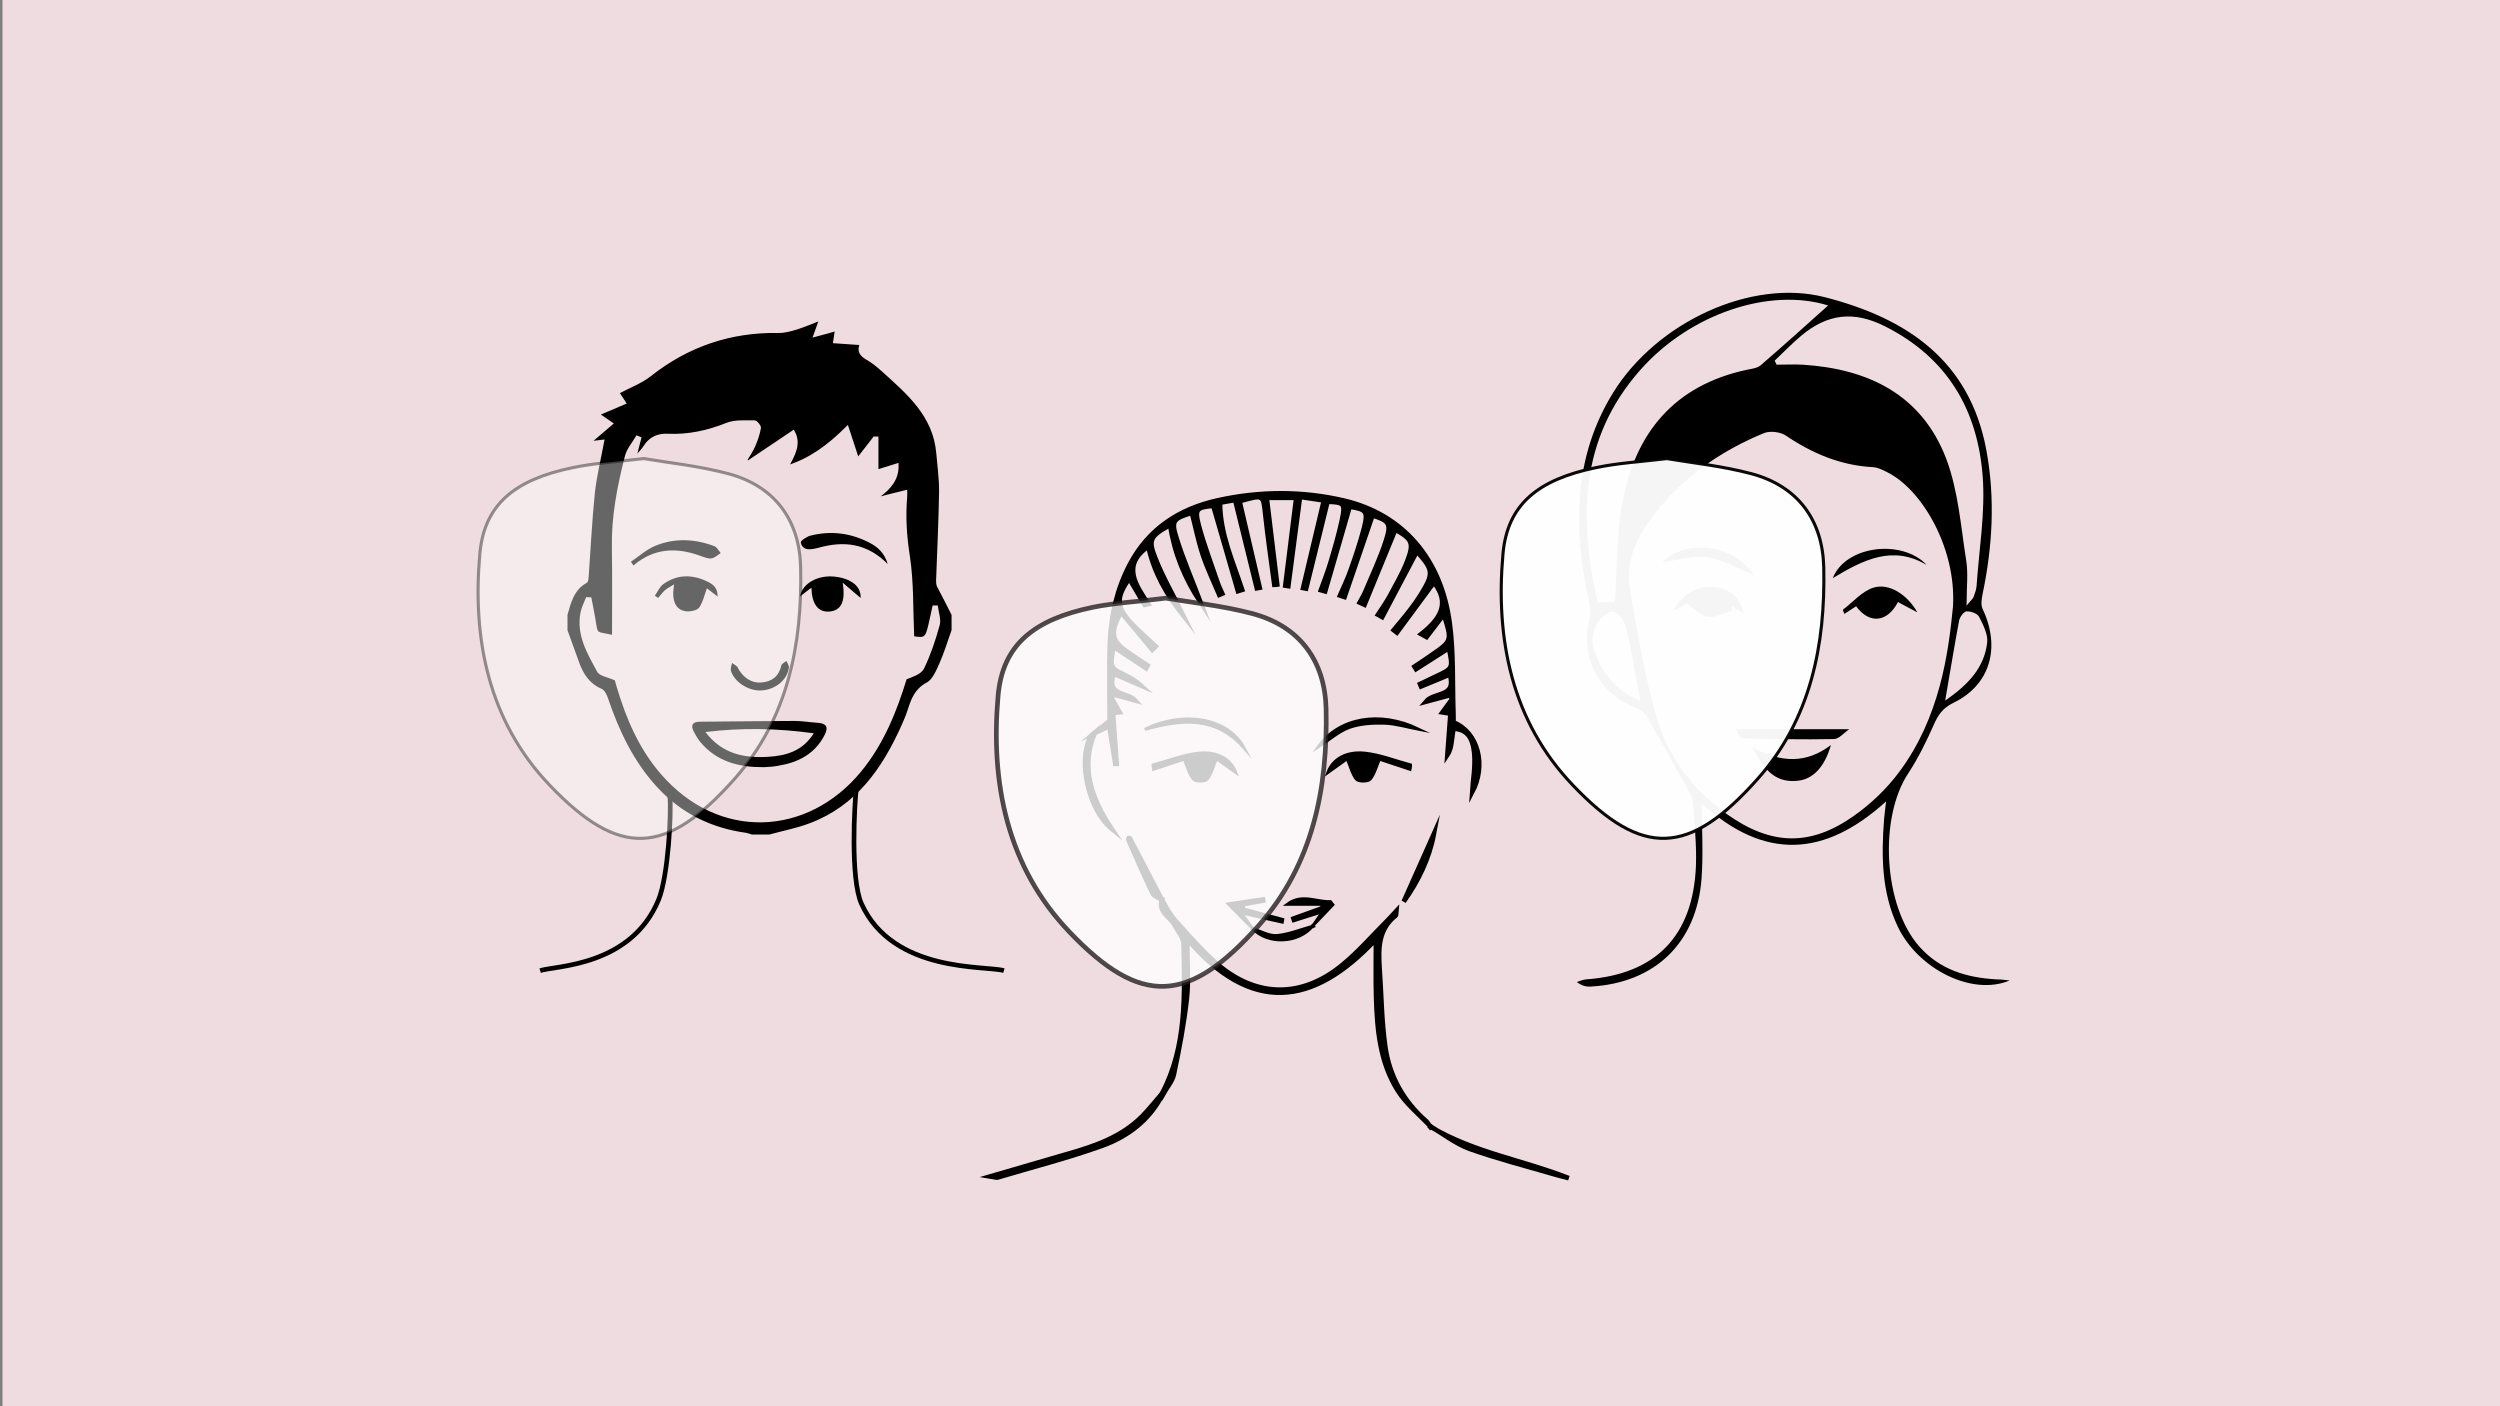<?xml version="1.0" encoding="utf-8"?>
<!-- Generator: Adobe Illustrator 24.3.0, SVG Export Plug-In . SVG Version: 6.00 Build 0)  -->
<svg version="1.1" xmlns="http://www.w3.org/2000/svg" xmlns:xlink="http://www.w3.org/1999/xlink" x="0px" y="0px"
	 viewBox="0 0 1600 900" style="enable-background:new 0 0 1600 900;" xml:space="preserve">
<rect x="0" y="0" width="1600" height="900" fill="#808080" stroke="none"/>
<style type="text/css">
	.st0{fill:#EFDCE0;}
	.st1{stroke:#EFDCE0;stroke-width:2;stroke-miterlimit:10;}
	.st2{fill:none;stroke:#000000;stroke-width:3;stroke-miterlimit:10;}
	.st3{stroke:#000000;stroke-width:3;stroke-miterlimit:10;}
	.st4{stroke:#000000;stroke-width:2;stroke-miterlimit:10;}
	
		.st5{opacity:0.8;fill:#FFFFFF;stroke:#231F20;stroke-width:3;stroke-linecap:round;stroke-linejoin:round;stroke-miterlimit:10;enable-background:new    ;}
	.st6{opacity:0.96;fill:#FFFFFF;stroke:#000000;stroke-width:2;stroke-miterlimit:10;enable-background:new    ;}
	.st7{opacity:0.4;fill:#FFFFFF;stroke:#000000;stroke-width:2;stroke-miterlimit:10;enable-background:new    ;}
</style>
<g id="Layer_2">
	<rect x="1.6" class="st0" width="1600" height="900"/>
</g>
<g id="Layer_1">
	<g>
		<path class="st1" d="M610,393.3c0,3.4,0,6.8,0,10.2c-2.6,7.1-4.7,14.4-7.8,21.3c-2.1,4.7-4.6,10.8-8.6,12.9
			c-7.4,3.9-9.5,10-11.7,16.8c-1.1,3.4-2.5,6.8-4,10.1c-12.5,27.9-29.3,51.9-59.3,63.2c-8.4,3.2-17.4,4.9-26.1,7.3
			c-3.8,0-7.7,0-11.5,0c-1.2-0.4-2.4-0.9-3.6-1.1c-22.7-3.1-42-12.7-57.6-29.6c-15.2-16.5-24.6-36.4-31.7-57.4
			c-0.7-2-1.9-4.6-3.6-5.3c-7.9-3.4-12-9.7-14.8-17.4c-2.5-7-5-13.9-7.5-20.8c0-3.4,0-6.8,0-10.2c2.3-8.2,4.4-16.5,12.7-21.1
			c0.8-0.4,0.8-2.6,0.9-4c1.3-17.6,2.1-35.2,3.9-52.7c1.2-11,3.9-21.9,6-33.1c-2.8,0.3-5.3,0.6-9,1.1c5.3-4.6,9.7-8.3,14.5-12.4
			c-3.3-2.3-5.8-4-8.7-6c6-2.6,11.4-4.9,17.1-7.3c-1.7-2.6-3-4.6-4.3-6.6c7.1-3.8,14.7-6.6,20.7-11.3c24.2-19.1,51.5-28.3,82.2-27.8
			c3.9,0.1,7.9-1.1,11.6-2.2c5.1-1.6,9.9-3.7,15.6-5.9c-1.4,4.1-2.5,6.9-3.8,10.6c5.2-1.4,9.4-2.5,13.8-3.8
			c-0.4,2.9-0.8,5.1-1.2,7.9c5.8,0.4,11.2,0.8,17.2,1.2c-2.3,4.9-0.1,7.3,3.7,9.5c3.5,2,6.7,4.6,9.7,7.3
			c16.3,14.7,33.3,29,35.4,53.2c0.7,8.3,1.9,16.5,1.8,24.8c-0.3,18.9-1.2,37.8-1.9,56.7c0,1.2,0,2.5,0.5,3.6
			C603.8,381,606.9,387.1,610,393.3z M394.3,434.7c0.1,0.4,0.7,2.4,1.3,4.5c6,20.2,14.1,39.3,28,55.4c36.8,42.7,93,39.6,126.7-1.4
			c14.4-17.5,22.7-38.2,29.1-59.2c4.2-1.7,9.5-3.3,11.1-6.6c4.2-8.7,7.3-18,9.9-27.4c1-3.5-0.6-7.7-1.1-11.5c-0.5,0-1.1,0-1.6,0
			c-0.8,3.6-1.6,7.2-2.4,10.9c-2.2,9.5-3.1,10-11.2,8.7c-0.8-17.7-0.2-35.2-2.8-52.2c-2-12.8-2.8-25.2-1.7-38c0.1-1.3,0-2.6,0-3.2
			c-5.7,1.4-11,2.7-16.3,4.1c-0.3-0.5-0.5-1-0.8-1.5c6.6-4.9,11.9-10.6,11.6-19.7c-4.7,1.5-8.8,2.7-12.9,4c0-7.9,0-14.6,0-21.2
			c-0.5,0-1,0-1.6,0c-3.6,4.6-7.2,9.3-10.7,13.8c-2.3-7-4.3-13-6.7-20.4c-12,11.9-23.6,20.5-38.7,25.2c4.5-7.9,8.4-15,4.2-22.6
			c-9.9,6.6-19.5,13.1-29.2,19.6c-0.4-0.5-0.9-1.1-1.3-1.6c1.8-3,3.8-5.9,5.2-9.1c1.6-3.7,2.9-7.5,3.6-11.4c0.2-1.1-2.1-3.9-3.2-3.9
			c-5.9,0.1-12.4-0.5-17.6,1.6c-12.3,4.9-24.7,7.6-37.9,7c-6.1-0.3-11.2,1.9-14.6,7.4c-1.3,2.1-3.2,3.9-4.8,5.8
			c-0.4-0.3-0.8-0.6-1.2-0.9c0.9-3.5,1.8-6.9,2.7-10.4c-0.5-0.2-1-0.5-1.6-0.7c-2.4,4.1-5.8,7.9-6.9,12.4
			c-4.9,19.2-8.7,38.5-8.3,58.5c0.3,18.8,0.1,37.6,0.1,56.8c-12-2.7-10.9-0.2-12.7-11.6c-0.7-4.2-1.6-8.4-2.4-12.6
			c-0.6,0-1.2-0.1-1.8-0.1c-1.1,2.9-2.6,5.6-3.2,8.6c-3,14.3,4.2,26,10.5,37.7C384.4,431.8,389.3,432.4,394.3,434.7z"/>
		<path d="M489,491c-15.7,0.1-30-3.3-40.7-16c-1.6-1.9-2.9-4.2-4.1-6.4c-2.2-4-1.5-6.6,3.6-6.7c20.2-0.2,40.3-0.4,60.5-0.5
			c5.1,0,10.2,0.9,15.2,1.2c5.3,0.4,6.8,2.7,4.4,7.5c-6.2,12.4-17,17.9-30,20C495,490.7,492,490.8,489,491z M451.5,468.5
			c10.4,13.8,24.3,16.7,39.4,15.9c11.8-0.6,22.7-3.5,29.9-15.1C497.5,466.1,475,465.6,451.5,468.5z"/>
		<path d="M419.1,381.2c1.8-2.5,3.1-5.7,5.5-7.4c8.7-6.2,18.2-6.3,27.7-1.8c3.4,1.6,7,3.6,7,9.8c-3.2-2.5-5.5-4.2-6.9-5.3
			c-1.5,4.2-2.5,8.6-4.8,12.2c-1.2,1.8-4.9,2.6-7.4,2.6c-7.5-0.2-10.8-6.4-8.7-17.3c-2.5,1.5-4.4,2.4-6,3.8s-2.9,3.3-4.3,4.9
			C420.5,382.2,419.8,381.7,419.1,381.2z"/>
		<path d="M519.3,376.1c-2.3,1.8-4.4,3.4-7.4,5.7c1.9-9,12.1-14,22.8-12.7c10.3,1.3,16.5,6.3,16.1,13.6c-3.6-3.1-7-6-11.5-9.8
			c2,12.2-1,17.9-8.6,18.5C523.6,391.9,519.6,386.7,519.3,376.1z"/>
		<path d="M568.2,361c-13.5-13.5-28.2-14.9-44.1-10.5c-1,0.3-2.1,0.5-3.1,0.7c-3.9,0.8-7.7,0.4-8.5-4c-0.2-1.1,3.8-3.8,6.2-4.4
			c13.1-3.3,25.7-1.7,37.7,4.5C561.4,349.9,565.8,353.4,568.2,361z"/>
		<path d="M403.8,359.5c5.1-3.4,9.9-7.8,15.4-10.1c12.4-5.2,25.3-4.6,37.9,0.1c1.7,0.6,2.8,2.9,4.2,4.5c-2.1,1.2-4,3.2-6.2,3.4
			c-2.3,0.2-4.9-1-7.3-1.8c-15.2-5.5-29.5-4.7-42.4,6.3C404.8,361,404.3,360.3,403.8,359.5z"/>
		<path d="M486,441.9c-7.7-0.1-16.1-5.7-18.2-12.6c-0.4-1.5,0.4-3.3,0.7-5c1.2,1,3,1.6,3.6,2.9c3.2,6.3,8.7,10.1,15.1,9.6
			c6.9-0.5,11.3-4,12.9-11c0.3-1.1,2.1-1.9,3.2-2.8c0.6,1.4,1.7,2.9,1.6,4.2C503.9,435.5,495.5,442,486,441.9z"/>
	</g>
	<path class="st2" d="M428.7,509.6c1.1,9.9-1,51.1-7.2,66.2c-17.6,42.8-66.1,42.2-75.8,45.4"/>
	<g id="Layer_1_1_">
	</g>
	<g>
		<path class="st3" d="M700.6,469.1c2.8-2.3,5.7-4.7,9.6-7.9c0-15.4-0.5-32.5,0.1-49.5c0.7-17.7,4.6-35,13-50.8
			c12-22.6,31.6-35.2,55.8-40.6c26.9-6,54.1-6.2,81.1,0.1c37.3,8.8,62.1,36.9,67.6,78.4c2.6,19.2,1.7,38.8,2.4,58.2
			c0.1,1.8,0,3.7,0,5.3c15.8,6.4,21.2,27.3,12,44.7c0.5-7.8,2-15.9,1.4-23.9c-0.9-11.8-5-16.2-13.4-16.8c-0.4,2.8-0.8,5.7-1.2,8.6
			c-0.4,2.8-0.9,5.6-2.7,8.3c0.6-8.7,1.3-17.3,2-26.5c-2.2-0.4-4.2-0.8-5.1-0.9c1.9-2.6,4.2-5.7,6.4-8.7c-0.6-0.7-1.3-1.4-1.9-2.1
			c-4.7,1.3-9.3,2.5-15.2,4.1c5.4-6.5,19.9-2.5,15.4-17.4c-6.2,2.6-12.3,5.1-18.4,7.6c-0.2-0.5-0.5-1-0.7-1.5
			c3.4-1.6,6.8-3.3,10.2-4.9c11-5.1,11-5.1,8.3-18.1c-7.1,4.5-14.1,9-21,13.4c-0.3-0.5-0.6-1-1-1.6c3.9-2.6,7.9-5.2,11.7-7.9
			c12.2-8.4,12.4-9,7-25.4c-4,5.2-7.5,9.8-11,14.4c-1.1-0.6-2.3-1.3-3.4-1.9c12-9.4,18.8-19.7,8.1-33c-7.9,10.7-15.8,21.4-23.7,32.1
			c-0.7-0.5-1.4-1-2.1-1.6c3.6-4.4,7.3-8.6,10.7-13.1c2.5-3.2,4.8-6.5,6.9-9.9c8.2-13.4,7.9-15.5-2.7-27.4
			c-7.3,13.9-14.8,27.9-22.2,42c-0.9-0.5-1.8-1-2.7-1.5c2.5-3.9,5.2-7.6,7.4-11.6c4-7.5,8.4-14.9,11.4-22.8
			c4.5-11.6,2.9-14.2-7.7-20c-6.5,15.9-13.1,32-19.7,48c-1-0.5-2-0.9-3.1-1.4c1.3-2.4,2.8-4.8,3.8-7.3c4.5-10.8,9.6-21.4,13.1-32.5
			c3.5-10.8,1.8-12.7-8.7-15.9c-6,17.4-11.9,34.8-17.9,52.2c-1-0.3-1.9-0.7-2.9-1c2.3-5.3,4.8-10.4,6.7-15.8
			c3.2-9,6.3-18.1,8.7-27.4c2.7-10.7,1.4-12-9.2-13.6c-5.3,18.1-10.5,36.1-15.7,54.1c-0.9-0.3-1.8-0.6-2.7-0.8
			c2.2-6.2,4.7-12.4,6.5-18.7c2.6-8.7,5.1-17.4,7-26.3c2.2-10.5,1.3-11.2-9.3-11.5c-4.6,18.6-9.1,37.1-13.7,55.6
			c-0.6-0.1-1.3-0.3-1.9-0.4c4.4-18.4,8.7-36.7,13.3-56c-5.9-0.9-10.3-1.5-15.3-2.3c-2.6,19.5-5,38.3-7.5,57.1
			c-0.6-0.1-1.3-0.2-1.9-0.3c2.3-18.4,4.6-36.9,7-56.2c-6.6,0-12,0-18.9,0c2.3,18.8,4.5,37.1,6.7,55.5c-0.6,0.1-1.2,0.2-1.8,0.2
			c-2-15-4.2-29.9-5.8-44.9c-1.4-13-1-13-16.5-8.6c4.3,18.3,8.6,36.8,12.9,55.3c-0.6,0.1-1.2,0.3-1.8,0.4
			c-4.6-18.6-9.2-37.3-13.9-56.5c-2.7,0.5-5.8,1-9.7,1.7c0,19.9,8.2,37.6,14.2,55.8c-0.9,0.3-1.8,0.5-2.7,0.8
			c-5.2-18.2-10.5-36.3-15.8-54.6c-10.8,1-12.1,2-9.2,12.9c3.3,12.3,7.9,24.3,12,36.4c0.8,2.4,2,4.7,3,7c-0.6,0.3-1.3,0.6-1.9,0.8
			c-3.6-8.6-7.7-17-10.6-25.8c-2.9-8.7-4.7-17.9-7-26.8c-11.9,3.6-13.4,5-9.9,16c4.3,13.9,10.1,27.2,15.6,41.6
			c-10.2-15.5-16.9-31.8-19.6-49.8c-12.6,6.9-14.3,9.3-9.6,21c4.8,12.3,11.5,23.8,18.2,37.3c-11.2-14.1-18.9-28.1-22.6-44.6
			c-17.2,12-8.1,24.5,0,36.9c-0.8,0.2-1.5,0.3-2.3,0.5c-3.3-5.6-6.6-11.2-9.9-16.8c-8.6,12.2-8.3,18,1.2,28.4c2.5,2.7,5.3,5.3,8,7.8
			c2.6,2.4,5.2,4.8,7.8,7.2c-0.7,0.7-1.4,1.5-2.2,2.2c-6.6-7.9-13.1-15.7-20.1-24.1c-7,12.8-6,18.2,3.2,24.7
			c4.6,3.2,9.2,6.3,13.9,9.4c-0.3,0.6-0.7,1.2-1,1.8c-6.7-4.4-13.4-8.9-21.2-14c0.2,6.6-4,12.6,3.6,16.3c5,2.5,10,4.8,14.4,8.8
			c-5.8-2.5-11.6-5-17.6-7.6c-4.8,14.8,9,11.4,14,17.2c-2.2-0.6-4.4-1.3-6.6-1.9c-2.3-0.6-4.6-1.2-6.9-1.8c-0.7,0.5-1.4,1-2.1,1.5
			c1.8,3.1,3.6,6.2,5.4,9.4c-0.1,0-1.8,0.3-4.2,0.7c0.8,10.9,1.6,21.7,2.4,32.5c-0.3,0-0.6,0.1-0.9,0.1c-1.2-7.7-2.5-15.4-3.9-24.2
			C706.2,466.7,703.4,467.9,700.6,469.1L700.6,469.1z"/>
		<path class="st3" d="M743.7,699.9c15.9-30.3,14.5-63.3,13.8-95.9c-0.1-3.9-3.6-7.8-5.6-11.6c-2.7-5.5-10.8-8.4-8.3-16.5h-0.1
			c2.8,4.4,5.2,9.3,8.6,13.1c8,9,16,18,24.8,26.1c25.6,23.5,55.6,24.5,82.4,2.3c10.2-8.4,19-18.6,28.4-28c1.8-1.8,3.4-3.6,5.9-6.3
			c-0.2,1.9,0,2.6-0.3,2.8c-11.1,8.7-11.2,20.8-10.4,33.3c1.2,17,1.3,34.1,3.7,50.9c2.7,18.7,11.6,34.7,26.1,47.4
			c1.1,1,1.8,2.4,2.7,3.7l0.2-0.2c-7.1-7.6-15.6-14.4-21-23c-11.5-18.2-13.3-39.2-13.9-60.1c-0.3-11.4-0.1-22.8-0.1-36.8
			c-40.4,43.4-80,47.8-120.8-0.1c0,14.5,1,26.3-0.2,37.8c-1.8,16.3-4.9,32.6-8.3,48.7c-1,4.7-4.7,8.7-7.1,13.1
			C744.1,700.3,743.7,699.9,743.7,699.9z"/>
		<path class="st4" d="M902.4,492.3c-7.1-2.4-14.2-4.7-19.6-6.5c-2.1,4.8-3.2,9.6-6,12.9c-1.3,1.5-7.3,1.5-8.6,0
			c-2.7-3.2-3.7-7.9-6-13.2c-3.5,2.5-8.1,5.8-12.3,8.8c3.1-8.2,11.5-13.6,23.9-12.2c9.8,1.1,19.3,4.9,28.9,7.5
			C902.7,490.5,902.6,491.4,902.4,492.3z"/>
		<path class="st3" d="M744.1,700.3c-8.2,16.4-22.1,26.9-38.5,32.9c-22,7.9-44.8,13.7-67.2,20.4c-0.6,0.2-1.3-0.2-4.5-0.7
			c18-5.2,33.7-9.9,49.4-14.4c17.6-5,34.7-10.9,47.9-24.3c4.4-4.5,8.3-9.5,12.5-14.3L744.1,700.3z"/>
		<path class="st3" d="M915.5,721.1c27.4,16.5,59.1,21.3,88.5,32.9c-3-0.8-6.1-1.5-9.1-2.4c-18.1-5.3-36.5-10-54.2-16.3
			c-8.9-3.2-16.7-9.4-25-14.3C915.6,720.9,915.5,721.1,915.5,721.1z"/>
		<path class="st4" d="M843.8,477.9c13.2-18.5,39.2-23.2,64.1-11.2c-7.2-1.4-14.4-3.6-21.7-3.9c-7.5-0.2-15.6,0.2-22.6,2.7
			C856.7,468,850.7,473.4,843.8,477.9z"/>
		<path class="st4" d="M732.7,466.8c24.5-12,52.8-7.5,63.3,11.6C777.9,457.9,755.7,460.3,732.7,466.8z"/>
		<path class="st4" d="M801.7,594.2c-4.6-4.7-9.3-9.4-15.6-15.7c9.5-1.4,16-2.4,22.6-3.4c0.1,0.6,0.2,1.1,0.3,1.7
			c-4.3,0.8-8.7,1.5-13,2.3c-0.1,0.9-0.2,1.7-0.3,2.6c8.4,2.3,16.8,4.5,25.2,6.8c-0.1,0.5-0.2,1-0.3,1.6c-8.4-1.9-16.9-3.8-26.3-5.9
			c2.7,3.7,5,7,7.4,10.2C801.6,594.3,801.7,594.2,801.7,594.2z"/>
		<path class="st4" d="M840.2,592.7c1.9-2.8,3.8-5.6,6.3-9.3c-6.8,2.2-12.8,4-18.7,5.9c-0.2-0.6-0.4-1.1-0.6-1.7
			c6.3-2.3,12.6-4.5,18.9-6.8c-0.1-0.7-0.2-1.4-0.3-2.1c-7,0-14.1,0-21.8,0c9.3-6.9,18.6-1.2,27.5-1.6c0.5,0.6,1,1.2,1.5,1.9
			c-4.3,4.5-8.6,9-12.9,13.5C840.1,592.6,840.2,592.7,840.2,592.7z"/>
		<path class="st3" d="M700.6,469.1c-9,21.9-2.4,41.4,10.9,61.4c-15.1-12.4-21.7-43.7-13.6-58.9
			C698.4,470.6,699.7,469.9,700.6,469.1L700.6,469.1z"/>
		<path class="st3" d="M898.4,577c6.4-14.4,12.9-28.9,19.3-43.3C914.7,549.6,907.7,563.9,898.4,577z"/>
		<path class="st3" d="M743.6,575.8c-2-1.3-5-2.1-5.9-4c-5.4-11.2-10.4-22.6-15.4-34c-0.4-0.9,0.4-2.3,0.4-2.2
			C729.4,548.6,736.5,562.2,743.6,575.8L743.6,575.8z"/>
		<path class="st4" d="M840.1,592.6c-9.1,11.1-28.6,12-38.4,1.6l-0.1,0.2c5.2,1.6,10.6,4.8,15.6,4.4c7.8-0.7,15.4-3.9,23.1-6
			C840.2,592.7,840.1,592.6,840.1,592.6z"/>
		<path class="st4" d="M738,489.6c9.6-2.6,19.1-6.4,28.9-7.5c12.4-1.4,20.8,4,23.9,12.2c-4.2-3-8.8-6.3-12.3-8.8
			c-2.3,5.3-3.3,10-6,13.2c-1.3,1.5-7.3,1.5-8.6,0c-2.8-3.3-3.9-8.1-6-12.9c-5.4,1.8-12.5,4.1-19.6,6.5
			C738.1,491.4,738,490.5,738,489.6z"/>
	</g>
	<path class="st5" d="M746.1,382.8c16.2,2.8,36.2,4.8,55.4,9.9c30.1,8,46.5,30,47.2,61.2c1.1,51-8.6,99.5-43.3,138.6
		c-44.6,50.1-75.2,51.9-120.9,4c-39.9-41.7-50.7-95.4-45.7-151.4c2.9-32.3,22.6-48.6,60.9-56.5C713.6,385.8,728,385.1,746.1,382.8z"
		/>
	<g>
		<path d="M1286.2,627.5c-24.1,10.2-58.8-7.4-71.7-34.6c-10.3-21.9-10.5-45.1-8.7-68.5c0.2-2.7,0.6-5.5,1.3-11.5
			c-39.2,35.6-77.7,38-117.9,1.4c0,17.8,0.9,32.9-0.2,47.8c-3,41.2-29.7,67-70.9,69.3c-2.9,0.2-5.8-0.5-8.9-2.9
			c2-0.6,3.9-1.6,5.9-1.7c44.4-3.2,68.5-27.6,70.3-72.7c0.5-13.6-1-27.3-2-40.9c-0.2-2.6-1.7-5.2-3-7.6c-8.7-15.7-17.3-31.5-26.4-47
			c-1.5-2.6-4.8-4.9-7.7-6c-23.1-8.5-35.4-33-28.9-56.9c1.1-3.9,0.1-8.6-0.8-12.8c-9.7-45.7-9.7-90.2,15.8-131.6
			c27.9-45.1,88.4-73.2,135.5-61.1c52.2,13.4,92.8,40.3,103.4,98.1c5.7,30.9,3.9,61.6-2.5,92.2c-0.6,2.9-1.1,6.6,0,9.1
			c11.8,24.7,5,48.8-18.6,60.2c-7,3.4-9.9,7.9-12.7,14.3c-4.7,10.6-9.9,21.2-16.2,30.8c-19,28.7-15.8,84.8,6.9,110.7
			c13.2,15,30.4,20.1,49.5,21.2C1280.8,626.8,1283.5,627.2,1286.2,627.5z M1249.9,388.3c2.3-36.8-19.4-74.8-42.1-86.1
			c-2.8-1.4-5.9-3-9-3.2c-20.7-1.1-38.8-8.7-55.8-20.2c-3.5-2.4-10.2-3.2-14.1-1.6c-25.1,10.4-47.5,25.1-65.4,46
			c-13.7,16-24.2,33.6-20.2,55.7c4.9,26.8,9.3,53.8,16.8,79.9c7.3,25.6,23.1,46.6,45.2,62.3c28,19.9,53.1,20.9,81.1,1.1
			c11-7.7,21.2-17.5,29.2-28.3C1241.4,459.3,1247,418.2,1249.9,388.3z M1033.5,385.1c1.6-22.3,1.1-43.4,4.9-63.7
			c8.2-44.6,33.4-74.8,79.4-84.7c3.1-0.7,6.8-1,9-2.9c14.9-12.8,29.4-26,43.2-38.3c-37-11.6-88.2,4.9-120.4,41.5
			c-38.7,43.9-39.3,94.9-27.1,148.7C1027.3,385.5,1030.8,385.3,1033.5,385.1z M1135.8,230.8c0.4,0.9,0.8,1.8,1.2,2.6
			c5.5,0,11.1-0.3,16.6,0c42,2.6,76.2,19.1,91.9,60c7.8,20.5,9.4,43.5,12.9,65.5c1.3,8.3,0.2,16.9,0.2,28.7c3.2-3.9,4.2-4.6,4.5-5.6
			c0.8-2.2,1.7-4.6,1.9-6.9c1.6-23.5,5.7-47.3,3.9-70.5c-3.3-42.4-22.6-75.7-62.6-95.8c-20.1-10.1-36.7-7.8-53.1,5.7
			C1147.1,219.6,1141.6,225.3,1135.8,230.8z M1049.9,448.8c-3.3-17.3-5.7-32.6-9.3-47.6c-0.9-3.9-5.3-9.4-8.5-9.7
			c-3.3-0.3-8.6,4.2-10.3,7.8c-2.2,4.8-3.4,11.3-1.8,16.1C1024.6,429.9,1033.3,441.6,1049.9,448.8z M1244.9,448.4
			c14.9-10.3,25-21.1,26.9-37.1c0.6-5.3-2.6-11.5-5.2-16.6c-1.1-2.1-5.4-3.6-8.1-3.4c-1.8,0.2-4.3,3.7-4.7,6
			C1250.8,413.3,1248.2,429.4,1244.9,448.4z"/>
		<path d="M1227.1,391.9c-5.1-2.7-8.8-4.6-12.4-6.6c-6.8,13.1-18.3,14.3-26.8,2.7c-2.4,1.6-4.9,3.2-7.5,4.9
			c-0.5-1.5-1.1-2.5-0.9-2.7c6.4-4.9,12.2-11.8,19.5-14.1C1208.9,373,1220.6,380.4,1227.1,391.9z"/>
		<path d="M1116.1,392.9c-2.6-1.8-5.3-3.5-7.9-5.3c0.1,1.1,0.3,2.1,0.4,3.2c-5.3,1.5-10.6,4.5-15.7,4c-4.1-0.4-7.9-4.9-13.1-8.5
			c-1.4,0.7-5,2.5-8.7,4.4c5.7-10.3,14.3-15.7,25.5-15C1106.7,376.4,1113.6,382.1,1116.1,392.9z"/>
		<path d="M1121.7,478.5c18.6,9.9,34.6,10.1,50.1-1.7c-4,14.1-11.6,22-21.4,22.9C1138.2,500.9,1129.9,495.3,1121.7,478.5z"/>
		<path d="M1183.5,466.7c-3.4,2.3-6.5,6.2-9.7,6.3c-19.7,0.4-39.5,0-59.2-0.5c-1.1,0-2.1-3.3-3.6-5.8
			C1135.6,466.7,1158.9,466.7,1183.5,466.7z"/>
		<path d="M1122.4,368c-9.8-4-19.2-9.9-29.4-11.3c-9.6-1.4-19.9,1.9-29.1,3.1C1079.1,345,1109.2,347.9,1122.4,368z"/>
		<path d="M1233.1,361.6c-21.6-12.9-40.4-3.5-60.1,8.4C1181,349.2,1217.3,344.7,1233.1,361.6z"/>
	</g>
	<path class="st6" d="M1066.8,293.5c15.9,2.7,35.4,4.7,54.2,9.7c29.4,7.9,45.5,29.4,46.2,59.9c1.1,49.8-8.4,97.3-42.4,135.5
		c-43.6,49-73.5,50.8-118.2,3.9c-39-40.8-49.6-93.2-44.7-148c2.8-31.5,22.1-47.5,59.5-55.2C1035,296.4,1049.1,295.6,1066.8,293.5z"
		/>
	<path class="st7" d="M412,293.5c15.9,2.7,35.4,4.7,54.2,9.7c29.4,7.9,45.5,29.4,46.2,59.9c1.1,49.8-8.4,97.3-42.4,135.5
		c-43.6,49-73.5,50.8-118.2,3.9c-39-40.8-49.6-93.2-44.7-148c2.8-31.5,22.1-47.5,59.5-55.2C380.3,296.4,394.3,295.6,412,293.5z"/>
	<path class="st2" d="M548.1,504.1c-1.3,10.4-3.9,58.3,3.2,74.2c20.2,44.8,80,39.5,91.2,42.9"/>
</g>
</svg>
